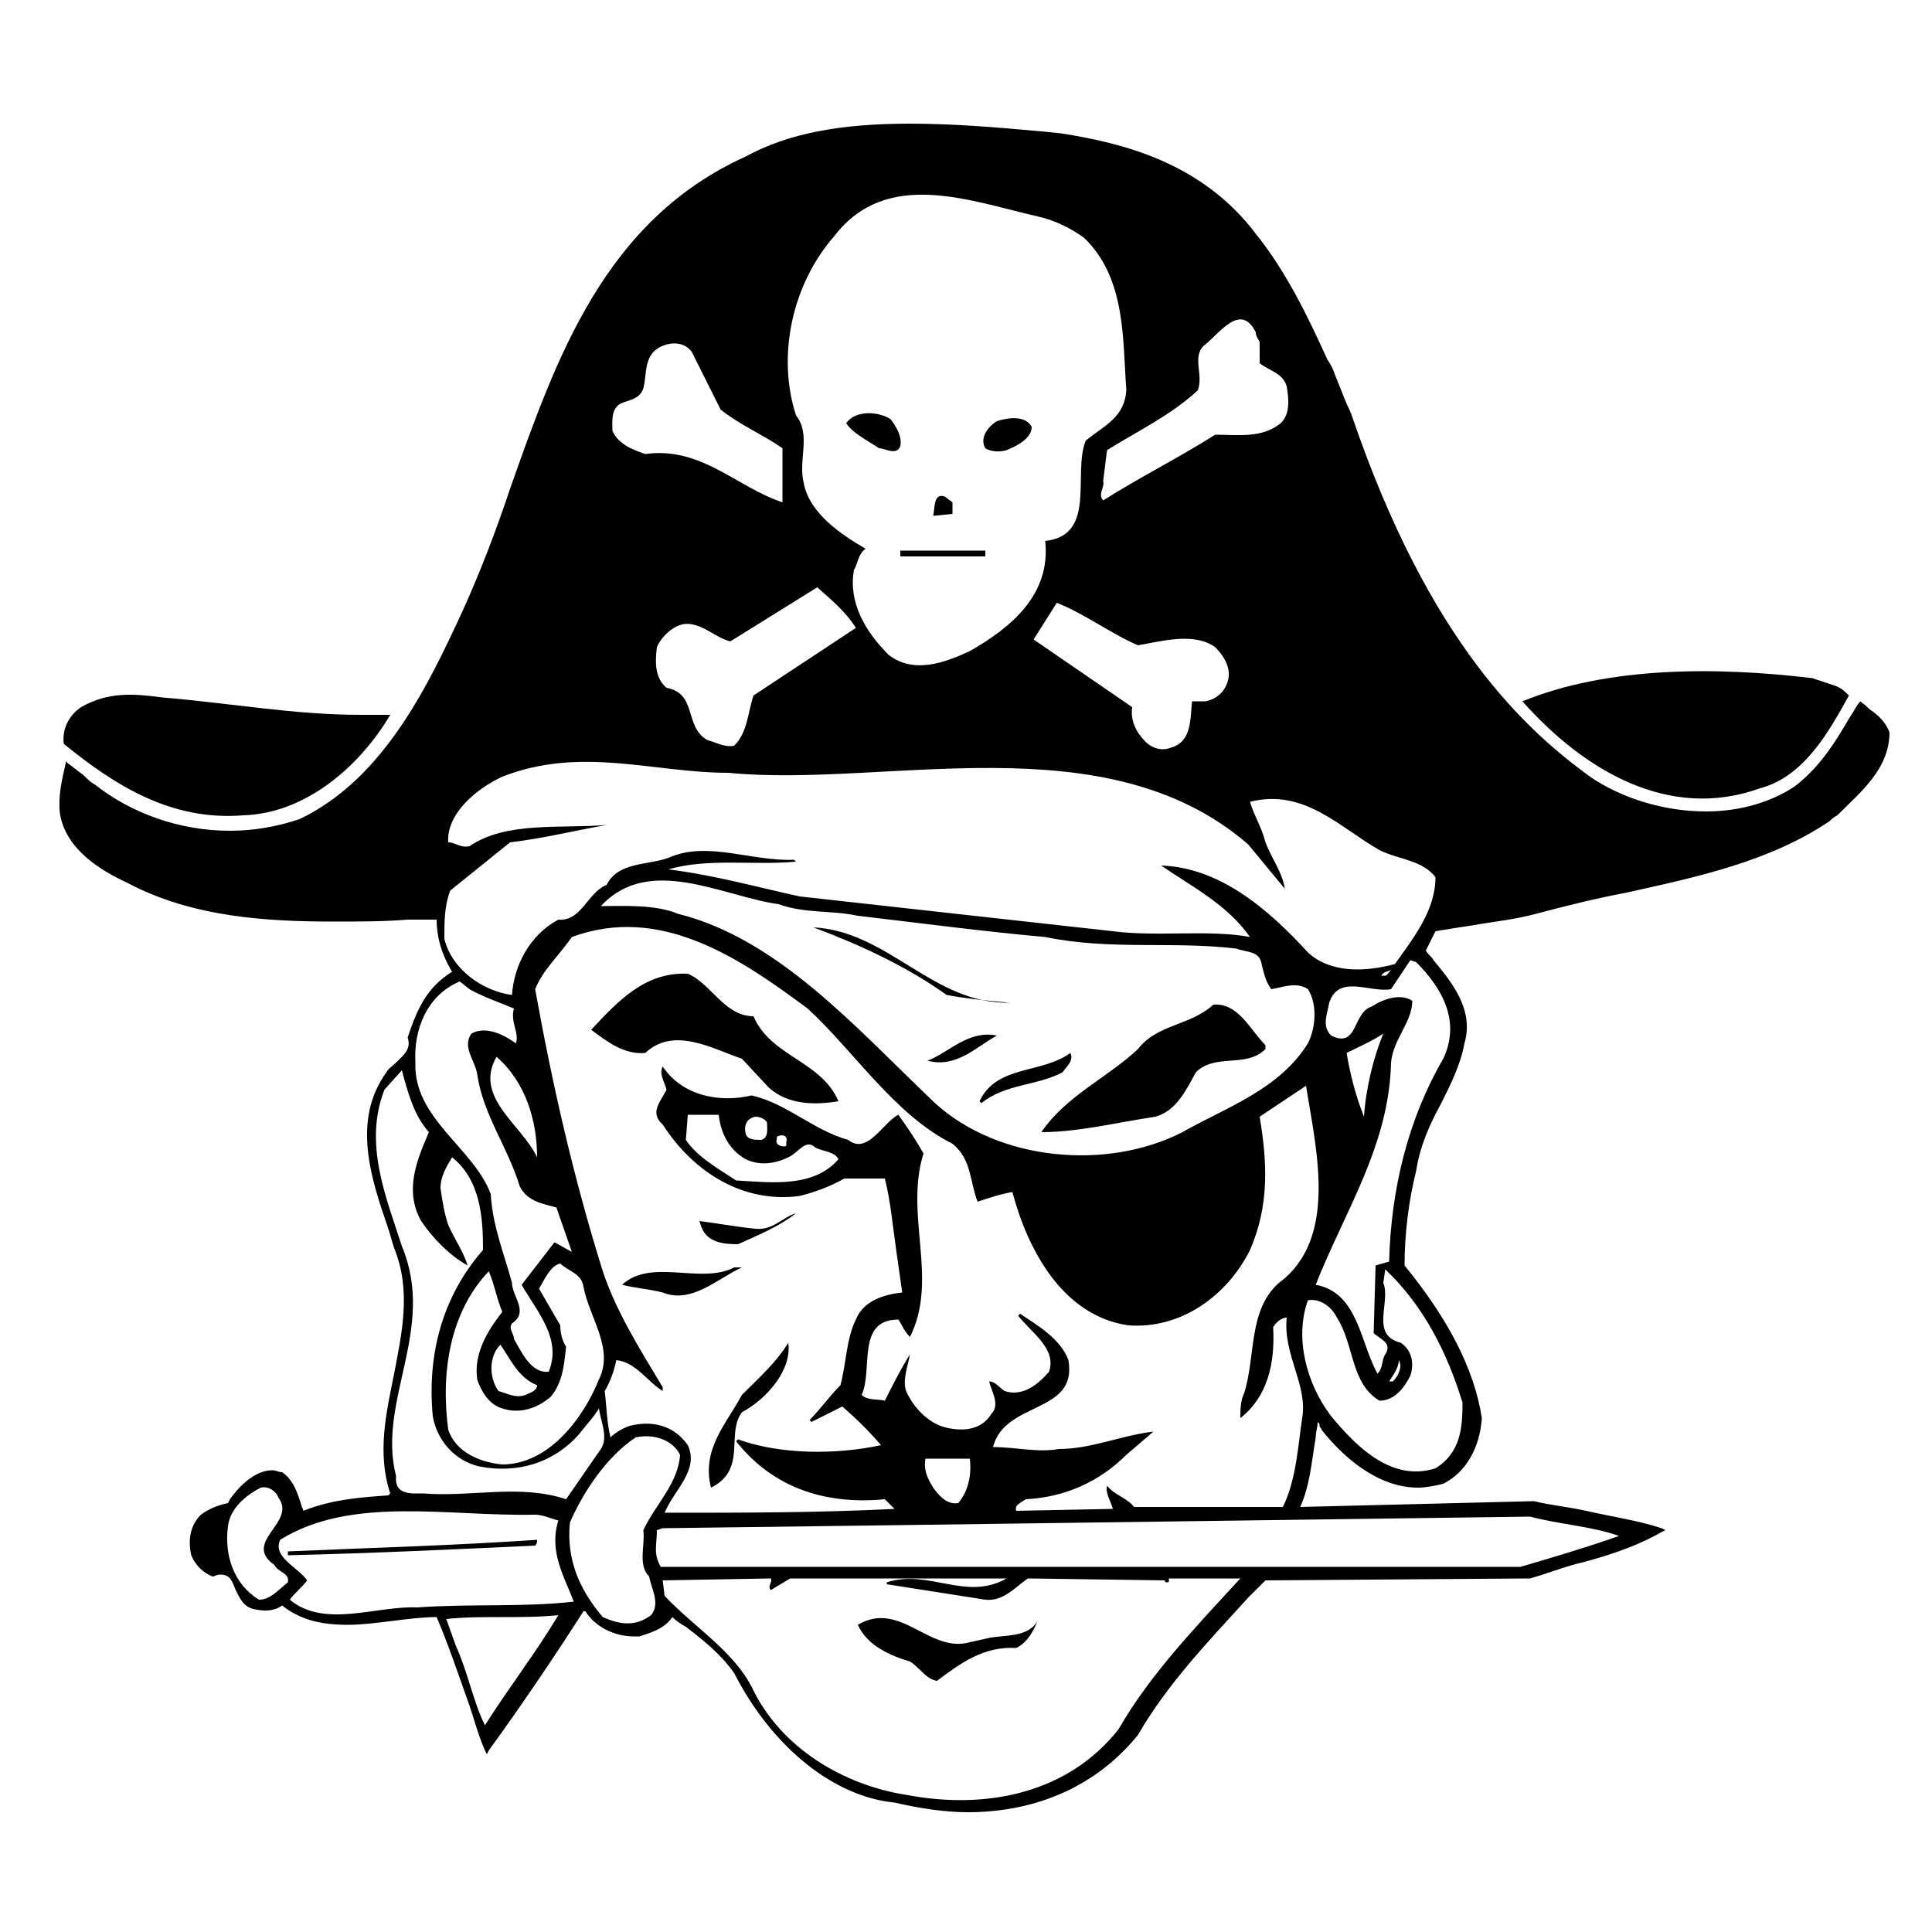 <?xml version="1.0" encoding="utf-8"?>
<!-- Generator: Adobe Illustrator 18.1.1, SVG Export Plug-In . SVG Version: 6.00 Build 0)  -->
<!DOCTYPE svg PUBLIC "-//W3C//DTD SVG 1.1//EN" "http://www.w3.org/Graphics/SVG/1.1/DTD/svg11.dtd">
<svg version="1.1" xmlns="http://www.w3.org/2000/svg" xmlns:xlink="http://www.w3.org/1999/xlink" x="0px" y="0px"
	 viewBox="0 0 100 100" enable-background="new 0 0 100 100" xml:space="preserve">

<g id="AREA_1">
	<g>
		<g>
			<path d="M27.8,79.7c0,0.1,0,0.2-0.1,0.3c-4.3,0.2-8.5,0.4-12.8,0.5v-0.2C19.5,80.1,23.4,80,27.8,79.7z"/>
			<path d="M51.1,84.8c0.8-0.2,2.1,0,2.6-0.9c-0.2,0.5-0.5,1.1-1.1,1.4c-1.7-0.1-2.9,0.8-4.1,1.7c-0.6-0.1-0.9-0.7-1.4-1
				c-1-0.3-2.2-0.8-2.7-1.9c2.2-1.3,3.7,1.5,5.8,0.9L51.1,84.8z"/>
			<path d="M38.4,65.6c-1.3,0.6-2.6,1.9-4.1,1.3c-0.8-0.2-1.3-0.2-2.1-0.4c1.5-1.4,4.1,0,5.8-0.9H38.4z"/>
			<path d="M38.4,73.1c-0.6,0.8-0.2,2-0.6,2.9c-0.2,0.5-0.6,0.8-1,1c-0.5-2,0.8-3.3,1.6-4.8c0.9-0.9,1.8-1.7,2.4-2.7
				C41,70.9,39.7,72.4,38.4,73.1z"/>
			<path d="M41.2,62.8c-0.9,0.7-1.9,1.1-3,1.6c-0.8,0-1.6-0.1-1.9-0.9l-0.1-0.3c0.8,0.1,1.9,0.3,2.9,0.4C40,63.7,40.5,63,41.2,62.8z
				"/>
			<path d="M46.1,21.7c0.3,0.4,0.6,0.9,0.5,1.4c-0.2,0.5-0.8,0.1-1.1,0.1c-0.6-0.4-1.4-0.8-1.7-1.3C44.3,21.2,45.5,21.3,46.1,21.7z"
				/>
			<path d="M53.4,22.1c0,0.6-0.8,1-1.3,1.2c-0.3,0.1-0.8,0.1-1.1-0.1c-0.3-0.5,0.1-1.1,0.6-1.4C52.2,21.6,53.1,21.5,53.4,22.1z"/>
			<path d="M49.3,26v0.6l-1,0.1c0.1-0.4,0-1.2,0.6-1L49.3,26z"/>
			<path d="M95,35.5c0.3,0.1,0.5,0.3,0.7,0.5c-1,1.8-2.3,4.2-4.6,4.8c-4.7,1.7-9.1-0.9-12.3-4.5c4.4-1.8,10-1.8,15-1.2L95,35.5z"/>
			<path d="M20.2,37c-1.6,2.7-4.4,5.1-7.6,5.2c-3.7,0.3-6.6-1.5-9.3-3.7c-0.1-0.8,0.3-1.5,0.9-1.9c1.4-0.8,2.7-0.7,4.2-0.5
				C12,36.4,15.2,37,18.7,37L20.2,37z"/>
			<path d="M52.3,51.9c-1.2-0.1-2.2-0.2-3.3-0.4c-2.1-1.5-4.5-2.6-6.9-3.5C46,48.2,48.3,52,52.3,51.9z"/>
			<path d="M39,52.6c0.9,2.1,3.5,2.3,4.4,4.4c-1.2,0.2-2.6,0.2-3.6-0.7l-1.4-1.5c-1.5-0.5-3.5-1.7-5-0.3c-1.1,0.1-2-0.6-2.8-1.2
				c1.4-1.5,2.8-3,5-2.9C36.8,50.9,37.5,52.6,39,52.6z"/>
			<path d="M65.5,54.1v0.2c-1,1-2.6,0.2-3.6,1.2c-0.5,0.9-1,2-2.1,2.3c-2,0.3-4,0.8-5.9,0.8c1.3-1.9,3.4-2.8,5-4.3
				c1-1.3,2.7-1.2,3.9-2.3C64.1,51.9,64.7,53.3,65.5,54.1z"/>
			<path d="M51.6,53.6c-1.1,0.6-2.1,1.7-3.6,1.3C49.1,54.5,50.1,53.3,51.6,53.6z"/>
			<path d="M55.4,54.5c0.2,0.4-0.2,0.7-0.4,1c-1.3,0.7-3,0.6-4.2,1.6L50.7,57C51.6,55.1,53.9,55.6,55.4,54.5z"/>
			<rect x="46.6" y="28.5" width="4.4" height="0.3"/>
		</g>
		<path d="M97.8,37.9c-0.2-0.5-0.5-0.8-0.9-1.1c-0.2-0.1-0.3-0.3-0.5-0.4l-0.1-0.1l-0.1,0.1c-0.2,0.3-0.3,0.5-0.5,0.8
			c-0.7,1.2-1.5,2.5-2.8,3.5c-1.2,0.8-2.8,1.3-4.6,1.3h0c-2.2,0-4.4-0.7-6-1.8C79,37.8,74,33.3,70,21.6c-0.1-0.3-0.2-0.5-0.3-0.7
			c-0.2-0.5-0.4-1-0.6-1.5c-0.1-0.3-0.2-0.5-0.4-0.8c-1-2.2-2.1-4.5-3.7-6.5c-2.8-3.7-6.9-4.7-10.1-5.2l-1-0.1
			c-2.2-0.2-4.5-0.4-6.8-0.4c-3.6,0-6.3,0.5-8.5,1.7c-7.3,3.3-9.8,10.4-12.2,17.2c-0.7,2.1-1.5,4.2-2.4,6.2
			c-1.8,3.9-4.1,8.8-8.5,10.9c-1.2,0.4-2.4,0.6-3.6,0.6c-2.6,0-5.1-0.9-7-2.4c-0.2-0.1-0.4-0.3-0.6-0.5c-0.3-0.2-0.5-0.4-0.8-0.6
			l-0.1-0.1l0,0.1c-0.2,0.9-0.4,1.7-0.3,2.6c0.3,1.9,2.2,3,3.5,3.6c3.4,1.8,7.3,2,10.7,2c1.3,0,2.6,0,3.8-0.1c0.5,0,1,0,1.5,0
			c0,0.8,0.2,1.7,0.8,2.7c-1.3,0.8-1.8,1.9-2.3,3.4l0,0l0,0c0.2,0.6-0.2,0.9-0.6,1.3c-0.2,0.2-0.4,0.3-0.5,0.5
			c-1.8,2.5-0.8,5.5,0.1,8.1c0.1,0.3,0.2,0.7,0.3,1c0.9,2.2,0.4,4.4,0,6.5c-0.4,2-0.9,4.1-0.2,6.2l-0.1,0.1
			c-1.4,0.1-2.9,0.2-4.4,0.8c0-0.1-0.1-0.2-0.1-0.3c-0.2-0.6-0.4-1.3-1-1.7l0,0c-0.2,0-0.3-0.1-0.5-0.1c-0.9,0-1.7,0.8-2.2,1.5
			l-0.1,0.2c-0.5,0.1-1,0.3-1.4,0.6c-0.5,0.5-0.7,1.2-0.5,2.1c0.2,0.5,0.6,0.9,1.1,1.1l0,0l0,0c0.1,0,0.2-0.1,0.4-0.1
			c0.5,0,0.6,0.3,0.8,0.8c0.2,0.4,0.4,0.9,1,1c0.5,0.1,1,0.1,1.4-0.2c0.9,0.7,1.9,1,3.4,1c0.7,0,1.5-0.1,2.3-0.2
			c0.8-0.1,1.6-0.2,2.3-0.2c0.6,1.4,1.1,2.9,1.6,4.3c0.3,0.8,0.5,1.7,0.9,2.6l0.1,0.2l0.1-0.2c1.6-2.2,3.3-4.7,4.9-7.2l0.1,0
			c0.5,0.8,1.5,1.3,2.5,1.3l0.1,0l0.2,0c0.6-0.2,1.3-0.4,1.7-1c0.2,0.2,0.5,0.4,0.7,0.5c0.9,0.7,1.8,1.4,2.5,2.4
			c2,3.9,5.2,6.4,8.3,6.7c1.3,0.3,2.6,0.5,3.8,0.5c3.6,0,6.7-1.4,8.8-4c1.5-2.6,3.6-4.8,5.7-7.1c0.3-0.3,0.6-0.6,0.9-0.9l13.7-0.1
			l0,0c0.7-0.2,1.5-0.5,2.2-0.7c1.6-0.4,3.2-0.9,4.6-1.7l0.2-0.1l-0.2-0.1c-1.2-0.4-2.6-0.6-3.9-0.9c-0.9-0.2-1.9-0.3-2.7-0.5l0,0
			L67.3,78l0,0c0.5-1.1,0.6-2.4,0.8-3.6c0-0.3,0.1-0.5,0.1-0.8l0,0c0.1,0.1,0.1,0.1,0.1,0.2c0,0.1,0.1,0.1,0.1,0.2
			c1.1,1.4,2.9,3,5,3c0.4,0,0.9-0.1,1.3-0.2c1.2-0.6,1.9-1.9,2-3.4c-0.4-2.6-1.8-5.2-4-7.9c0-1.6,0.2-3.3,0.6-4.9
			c0.2-1.3,0.7-2.4,1.3-3.5c0.5-1,1-2,1.2-3.1c0.5-1.7-0.6-3.1-1.6-4.3c-0.1-0.2-0.3-0.3-0.4-0.5l0.5-1c0.6-0.1,1.2-0.2,1.9-0.3
			c1.1-0.2,2.2-0.3,3.3-0.6c1.5-0.4,3.1-0.8,4.7-1.1c3.6-0.8,7.4-1.6,10.5-3.7c0.1-0.1,0.2-0.2,0.4-0.3C96.3,41,97.8,39.8,97.8,37.9
			L97.8,37.9z M62.3,17.9c0.8-0.6,1.9-2.3,2.7-0.7c0,0.2,0.1,0.3,0.2,0.5v1.1c0.5,0.4,1.2,0.5,1.4,1.2c0.1,0.6,0.2,1.4-0.3,1.9
			c-1,0.8-2.2,0.6-3.4,0.6c-1.9,1.2-3.9,2.2-5.8,3.4c-0.3-0.3,0.1-0.7,0-1l0.2-1.6c1.6-1,3.3-1.8,4.7-3.1
			C62.3,19.4,61.7,18.5,62.3,17.9z M63.5,35.4c-0.2,0.5-0.6,0.8-1.1,0.9h-0.7c-0.1,0.9,0,2.1-1.1,2.4c-0.5,0.2-1,0-1.3-0.3
			c-0.5-0.5-0.8-1.1-0.7-1.8l-5.1-3.5l1.2-1.9c1.5,0.6,2.8,1.6,4.2,2.2c1.2-0.2,2.9-0.7,4,0.1C63.4,34,63.8,34.7,63.5,35.4z
			 M43.2,12.2c2.7-3.5,7-1.8,10.5-1c0.9,0.2,1.7,0.6,2.4,1.1c2.2,2.1,2,5.3,2.2,7.9c-0.1,1.4-1.1,1.8-2.1,2.6
			c-0.7,1.7,0.6,4.9-2.1,5.2c0.3,2.8-1.8,4.5-3.9,5.7c-1.3,0.6-2.9,1.2-4.2,0.2c-1.2-1.2-2.1-2.7-1.8-4.4c0.2-0.3,0.2-0.8,0.6-1.1
			c-1.2-0.7-2.9-1.8-3.2-3.4c-0.3-1.2,0.4-2.5-0.4-3.5C40.2,18.4,41,14.7,43.2,12.2z M44.3,32.5L39,36c-0.3,0.9-0.3,1.9-1,2.6
			c-0.5,0.1-1-0.2-1.4-0.3c-1.2-0.7-0.5-2.4-2.1-2.7c-0.6-0.5-0.6-1.3-0.5-2.1c0.2-0.5,0.8-1.1,1.4-1.2c0.9-0.1,1.6,0.7,2.4,0.9
			l4.5-2.8C43.1,31.1,43.8,31.7,44.3,32.5z M32.1,20.9c0.4-0.2,1-0.2,1.2-0.8c0.2-0.8,0-1.8,1-2.2c0.5-0.2,1.1-0.2,1.5,0.3l1.5,3
			c1,0.8,2.2,1.3,3.2,2v2.8c-2.4-0.8-4.2-2.9-7.1-2.5c-0.6-0.2-1.4-0.5-1.7-1.2C31.7,21.9,31.6,21.2,32.1,20.9z M23.8,50.8l0.5,0.4
			c0.7,0.4,1.6,0.7,2.3,1c-0.2,0.7,0.3,1.3,0.1,1.8c-0.7-0.5-1.6-0.9-2.3-0.5c-0.5,0.7,0.2,1.4,0.3,2.1c0.3,2.1,1.6,3.8,2.2,5.8
			c0.4,0.8,1.2,0.9,1.9,1.1l0.8,2.3l-0.9-0.5L27,66.5c0.8,1.4,2.1,2.8,1.4,4.5c-0.9,0.1-1.4-1-1.8-1.7c0-0.3-0.3-0.5-0.1-0.8
			c0.9-0.6,0-1.4,0-2.1c-0.4-1.5-1-2.9-1.1-4.6c-0.9-2.4-4-3.9-3.9-6.8C21.4,53.3,22.1,51.5,23.8,50.8z M27.8,59.9
			c-0.8-1.7-3.3-3.1-2.1-5.2C27.2,56,27.8,58,27.8,59.9z M24.7,71.4c0.2,0.6,0.6,1.3,1.3,1.5c0.9,0.3,1.8,0,2.5-0.6
			c0.6-0.7,0.7-1.6,0.8-2.6c-0.2-0.3-0.3-0.7-0.3-1.1l-1.1-1.9c0.3-0.5,0.6-1.2,1.1-1.3c0.4,0.4,1.1,0.5,1.2,1.2
			c0.3,1.6,1.6,3.2,0.8,4.8c-0.8,2-2.6,4.4-5,4.4c-1.1-0.1-2.4-0.6-2.8-1.8c-0.4-3,0.1-6.1,2.1-8.2c0.3,0.7,0.4,1.4,0.7,2.1
			C25.3,68.8,24.5,70,24.7,71.4z M27.8,71.7c0,0.3-0.4,0.4-0.6,0.5c-0.5,0.2-1-0.1-1.4-0.2c-0.5-0.7-0.5-1.8,0.1-2.4
			C26.4,70.3,26.8,71.3,27.8,71.7z M20.8,64.5c-0.8-2.5-2-5.3-0.9-8.1l0.9-1c0.3,1.1,0.6,2.3,1.4,3.2c-0.6,1.4-1.3,3-0.4,4.6
			c0.6,0.9,1.5,1.8,2.4,2.3c-0.2-0.7-0.7-1.4-1-2.1c-0.2-0.6-0.3-1.2-0.4-1.9c0-0.6,0.3-1.1,0.6-1.6c1.5,1.2,1.6,3.2,1.6,4.8
			c-2.1,2.4-2.9,5.4-2.6,8.6c0.2,1.2,1.1,2.3,2.4,2.6c2,0.4,3.9-0.2,5.2-1.7c0.3-0.4,0.7-0.8,1-1.3c0.1,0.7,0.5,1.5,0.1,2.1
			l-1.8,2.6c-2.4-0.8-4.9-0.1-7.4-0.3c-0.6,0-1.5,0.1-1.4-0.9C19.5,72.5,22.6,68.8,20.8,64.5z M14.9,81.9c-0.5,0.4-0.9,0.9-1.5,0.9
			c-1.3-0.8-1.8-2.3-1.6-3.8c0.1-0.9,0.9-1.6,1.7-2c0.4-0.1,0.8,0.2,0.9,0.5c1,1.3-1.9,2.3-0.2,3.5C14.4,81.4,15,81.4,14.9,81.9z
			 M25.1,89.3c-0.6-1.2-0.9-2.8-1.5-4.1l-0.5-1.4c1.8-0.2,3.9,0,5.8-0.2C27.7,85.6,26.3,87.4,25.1,89.3z M21.6,83.2
			c-2.1-0.1-4.8,1.1-6.6-0.4c0.2-0.3,0.6-0.6,0.9-1c-0.5-0.7-1.8-1.2-1.4-2.1c3.7-2.3,8.7-1.2,13.2-1.3c0.4,0,0.8,0.2,1.2,0.3
			c-0.5,1.6,0.3,2.9,0.8,4.2C27.1,83.2,24.3,83,21.6,83.2z M33.7,83.6c-0.8,0.6-1.6,0.5-2.5,0.1c-1.2-1.4-1.9-3-1.7-4.9
			c0.7-1.6,1.9-3.4,3.4-4.4c0.9-0.2,1.9,0.1,2.3,0.9c-0.1,1.5-1.3,2.6-1.9,3.9c0.1,0.8-0.3,1.8,0.3,2.4C33.7,82.2,34.2,83,33.7,83.6
			z M57.9,89.5c-2.6,3.3-6.8,4.2-11,3.4c-3.2-0.5-6.5-2.4-8-5.6c-1-1.9-3-3.1-4.5-4.7l-0.1-0.8l5.6-0.1c0.1,0.2-0.2,0.4,0,0.6l1-0.6
			c3.7,0,7.5,0,11.2,0c-2.1,1.2-4-0.5-6.2,0.2v0.1l5.1,0.8c0.9,0.1,1.5-0.6,2.2-1.1l7.1,0.1c0,0.1,0,0.1,0.1,0.1
			c0.1,0,0.1,0,0.1-0.1v-0.1c1.3,0,2.7,0,3.7,0C61.9,84.2,59.5,86.7,57.9,89.5z M79.2,78.5c1.5,0.4,3.2,0.5,4.6,1
			c-1.7,0.6-3.4,1.1-5.1,1.6H34.2C33.8,80.4,34,80,34,79.2l0.3-0.1C50.1,78.9,63.9,78.7,79.2,78.5z M47.9,75.5h2.3
			c0.1,0.9-0.1,1.7-0.6,2.3c-0.6,0.1-1-0.4-1.3-0.8C48,76.5,47.8,76.1,47.9,75.5z M67.4,73.4c-0.2,1.3-0.3,3.2-1,4.6h-7.7
			c-0.4-0.5-1-0.6-1.4-1.1c-0.1,0.4,0.2,0.8,0.3,1.2l-5,0.1c-0.1-0.3,0.2-0.4,0.5-0.6c2-0.1,3.8-0.9,5.2-2.3l1.4-1.2
			C58,74.3,56.5,75,54.8,75c-1.1,0.2-2.2-0.1-3.4-0.1c0.6-2.4,4.4-1.7,3.9-4.5c-0.4-1.1-1.6-1.8-2.5-2.4l-0.1,0.1
			c0.7,0.9,2,1.7,1.6,2.9c-0.6,0.7-1.4,1.3-2.3,1c-0.3-0.2-0.5-0.5-0.8-0.5c0.1,0.5,0.6,1.2,0.1,1.7c-0.5,0.8-1.4,0.9-2.3,0.7
			c-0.9-0.2-1.7-1-2.1-1.9c-0.2-0.6,0.1-1.3,0.2-1.9c-0.5,0.8-0.9,1.6-1.3,2.4c-0.4-0.1-0.9,0-1.2-0.3c0.6-1.3-0.3-3.9,1.9-3.9
			c0.2,0.3,0.3,0.6,0.6,0.9c1.5-3-0.3-6.3,0.7-9.5c-0.4-0.7-0.8-1.3-1.3-2c-0.8,0.4-1.6,2.1-2.6,1.3c-1.8-0.5-3.2-1.9-5-2.3
			c-1.7,0.4-3.6,0-4.6-1.5c-0.2,0.4,0.1,0.8,0.2,1.2c-0.3,0.6-0.9,1.2-0.2,1.8c1.6,2.5,4.2,4.1,7.1,3.7c0.8-0.2,1.6-0.5,2.3-0.9h2.1
			c0.3,1.2,0.4,2.4,0.6,3.8l0.3,2.1c-0.9,0.1-2,0.4-2.4,1.4c-0.5,1-0.5,2.3-0.8,3.4c-0.6,0.6-1,1.2-1.6,1.8l0.1,0.1l1.6-0.8
			c0.8,0.7,1.4,1.3,2,2c-2.3,0.5-5.2,0.5-7.4-0.3l-0.1,0.1c1.9,2.4,4.6,3.3,7.7,3l0.5,0.5c-3.9,0.2-7.9,0.2-11.9,0.2
			c0.5-1.2,1.8-2.2,1.2-3.5c-0.7-1-1.8-1.3-3-1c-0.3,0.1-0.7,0.3-1,0.6c-0.2-0.8-0.2-1.6-0.3-2.4c0.3-0.5,0.5-1.1,0.6-1.6
			c1,0.1,1.6,1.1,2.4,1.6v-0.2c-1.2-2-2.4-3.9-3.1-6c-1.5-4.8-2.6-9.6-3.5-14.6c0.4-1,1.2-1.7,1.9-2.7c4.6-1.7,8.7,1.1,12.2,3.7
			c2.4,2.2,4.5,5.5,7.5,7c1,0.8,0.9,2,1.3,3c0.6-0.2,1.2-0.4,1.8-0.5c0.8,3,2.6,6.4,6,6.9c2.7,0.2,5.1-1.5,6.3-3.9
			c1-2.3,0.9-4.5,0.5-6.9l2.4-1.6c0.5,3.2,1.7,7.9-1.4,10.2c-1.6,1.4-1.2,3.8-1.8,5.7c-0.2,0.4-0.2,0.9-0.2,1.3
			c1.4-1.1,1.8-2.8,1.7-4.7c0.1-0.2,0.4-0.5,0.7-0.5C66.4,70.1,67.7,71.7,67.4,73.4z M40.8,59.9c0.5-0.2,0.9-1,1.4-0.5
			c0.4,0.2,1,0.2,1.2,0.6c-1.3,1.5-3.5,1.2-5.3,1.1c-0.9-0.6-2-1.2-2.6-2.1l0.1-1.3h1.6c0.1,0.9,0.5,1.8,1.4,2.3
			C39.2,60.3,40,60.3,40.8,59.9z M39.1,57.8c0.2,0,0.5,0.1,0.6,0.3c0,0.3,0.1,0.8-0.3,0.9c-0.3,0-0.7,0-0.8-0.3
			C38.5,58.3,38.6,57.9,39.1,57.8z M40.2,59c0-0.1,0-0.2,0.1-0.2c0.2-0.1,0.5,0,0.4,0.3v0.2C40.6,59.4,40.1,59.3,40.2,59z
			 M31.1,46.9c2.5-2.7,6.3-0.5,9.2-0.1c1.4,0.5,2.7,0.3,4.1,0.6c3.4,0.4,6.4,0.8,9.7,1.1c3.4,0.7,6.6,0.2,9.9,0.6
			c0.5,0.2,1.2,0.1,1.3,0.8c0.1,0.4,0.2,0.9,0.5,1.3c0.6-0.1,1.3-0.4,1.9,0c0.5,0.8,0.4,2,0,2.8c-1.5,2.4-4.2,3.3-6.5,4.6
			c-3.9,2-9.5,1.5-12.8-1.5c-4.1-3.9-8.1-8.5-13.3-9.8C33.9,46.8,32.3,46.9,31.1,46.9z M75.7,72.6c0,1.3-0.1,2.6-1.4,3.4
			c-2.2,0.7-4-1-5.4-2.7c-1.3-1.7-1.9-4.1-1.2-6c0.6-0.1,1.2,0.3,1.5,0.9c0.9,1.4,0.7,3.4,2.2,4.3c0.8,0,1.3-0.7,1.6-1.3
			c0.2-0.6,0.1-1.3-0.5-1.7c-1.6-0.4-0.5-2.1-0.9-3.1l0.1-0.7C73.7,67.6,74.9,70,75.7,72.6z M71.9,71.5c0.2-0.3,0.5-0.7,0.5-1.1
			c0.2,0.3,0,0.8-0.3,1.1H71.9z M74.7,54.8c-1.8,3.1-2.7,6.7-2.8,10.5l-0.7,0.2l-0.1,3.5c0.3,0.3,1,0.5,0.6,1.1
			c-0.2,0.3-0.1,0.7-0.4,1c-0.9-1.6-1-4.2-3.2-4.6c1.5-3.8,3.8-7.2,3.9-11.5c0.1-1.2,1.1-2.1,1.1-3.2c-0.6-0.4-1.5-0.1-2.1,0.3
			c-1,0.3-0.7,2.2-2.1,1.5c-0.5-0.5-0.2-1.1-0.1-1.7c0.5-1.5,2.1-0.5,3.2-0.7l1-1.5l0.3,0.1C74.7,51.2,75.6,52.9,74.7,54.8z
			 M69.7,54.5c0.6-0.3,1.3-0.6,1.9-1c-0.5,1.2-0.9,2.8-1,4.3C70.2,56.8,69.9,55.7,69.7,54.5z M71.5,50.5c0.1-0.2,0.3-0.2,0.5-0.3
			c-0.1,0.1-0.2,0.3-0.3,0.3H71.5z M72.2,49.9c-1.5,0.4-3.3,0.5-4.5-0.6c-2.1-2.3-4.6-4.4-7.6-4.5c1.6,1.1,3.4,2,4.6,3.7
			c-2.1-0.4-4.8,0-7.1-0.3l-16.2-1.8c-2.3-0.5-4.4-1.1-6.8-1.4c2-0.6,4.4-0.2,6.6-0.4l-0.1-0.1c-2.2,0.1-4.5-1-6.5-0.1
			c-1.1,0.4-2.6,0.2-3.2,1.4c-1,0.4-1.3,1.9-2.5,1.8c-1.5,0.8-2.3,2.4-2.4,3.9c-1.5-0.2-3.1-1.3-3.5-2.9c0-0.9,0-1.7,0.3-2.5
			l3.1-2.5c1.7-0.2,3.3-0.6,5-0.9c-2.4,0.2-5.2-0.2-7.1,1.1c-0.5,0.1-0.7-0.2-1.1-0.2c-0.1-1.5,1.5-2.8,2.8-3.4
			c4.1-1.6,7.8-0.2,11.7-0.2c8.1,0.8,19.5-2.7,26.9,3.7l1.9,2.3c-0.1-0.8-0.7-1.6-1-2.4c-0.2-0.8-0.6-1.4-0.8-2.1
			c2.8-0.7,4.6,1.3,6.7,2.5c1,0.5,2.2,0.5,2.9,1.4C74.3,47.1,73.2,48.5,72.2,49.9z"/>
	</g>
</g>
</svg>
